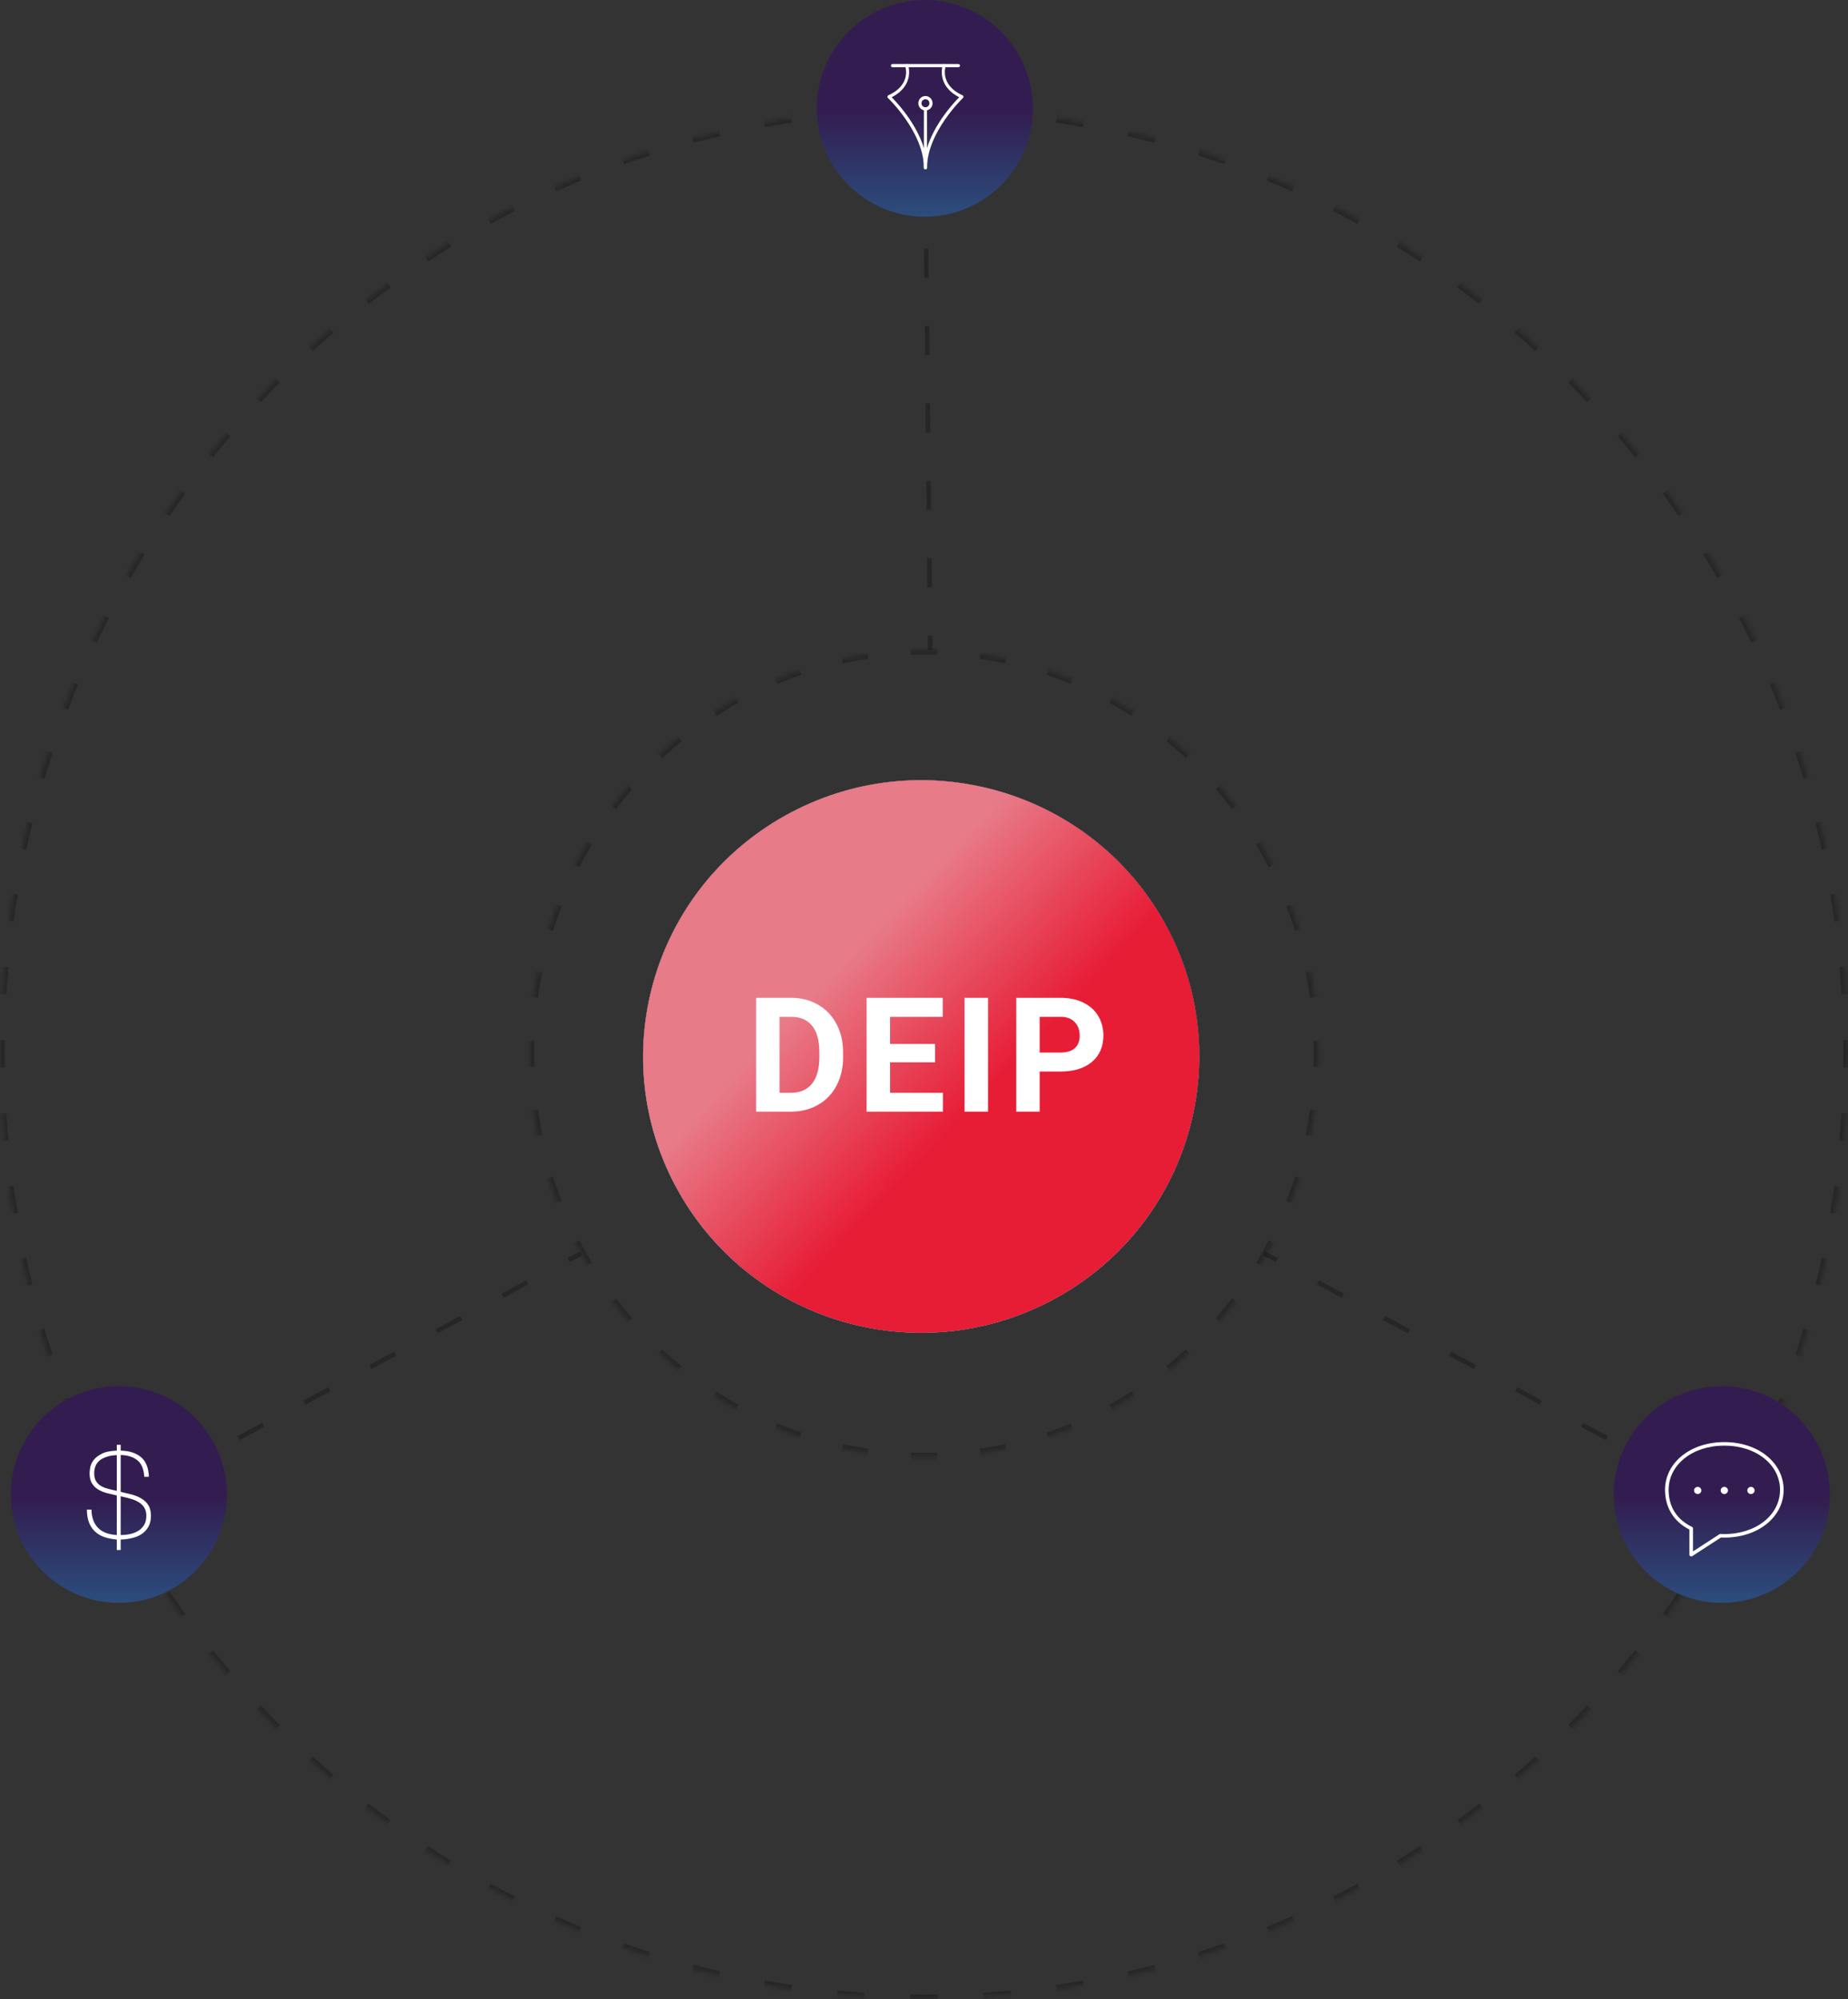<svg width="404" height="437" viewBox="0 0 404 437" version="1.1" xmlns="http://www.w3.org/2000/svg" xmlns:xlink="http://www.w3.org/1999/xlink">
<rect x="0" y="0" width="404" height="437" fill="#333333" stroke="none"/>
<title>Group 12</title>
<desc>Created using Figma</desc>
<g id="Canvas" transform="translate(-440 -2082)">
<g id="Group 12">
<g id="Vector 2.1">
<use xlink:href="#path0_stroke" transform="matrix(1 0 0 -1 642.181 2224.11)" fill="#000000" fill-opacity="0.26"/>
</g>
<g id="Group 9">
<g id="Subtract">
<use xlink:href="#path1_fill" transform="matrix(1 -1.10015e-16 -0.001 1 580.643 2252.54)" fill="#FFFFFF"/>
<use xlink:href="#path1_fill" transform="matrix(1 -1.10015e-16 -0.001 1 580.643 2252.54)" fill="url(#paint2_linear)"/>
<use xlink:href="#path1_fill" transform="matrix(1 -1.10015e-16 -0.001 1 580.643 2252.54)" fill="url(#paint3_linear)"/>
</g>
<g id="DEIP">
<use xlink:href="#path2_fill" transform="translate(603 2293)" fill="#FFFFFF"/>
</g>
</g>
<g id="Ellipse 7.2">
<mask id="mask0_outline_ins">
<use xlink:href="#path3_fill" fill="white" transform="translate(555.766 2224.11)"/>
</mask>
<g mask="url(#mask0_outline_ins)">
<use xlink:href="#path4_stroke_2x" transform="translate(555.766 2224.11)" fill="#000000" fill-opacity="0.26"/>
</g>
</g>
<g id="Ellipse 7.3">
<mask id="mask1_outline_ins">
<use xlink:href="#path5_fill" fill="white" transform="translate(440 2105.69)"/>
</mask>
<g mask="url(#mask1_outline_ins)">
<use xlink:href="#path6_stroke_2x" transform="translate(440 2105.69)" fill="#000000" fill-opacity="0.26"/>
</g>
</g>
<g id="Group 12">
<g id="Ellipse 8.4">
<use xlink:href="#path7_fill" transform="translate(618.556 2082)" fill="url(#paint7_linear)"/>
</g>
<g id="fountain-pen">
<g id="Group">
<g id="Group">
<g id="Vector">
<use xlink:href="#path8_fill" transform="translate(634 2096)" fill="#FFFFFF"/>
</g>
<g id="Vector">
<use xlink:href="#path9_fill" transform="translate(641.973 2096)" fill="#FFFFFF"/>
</g>
</g>
<g id="Vector">
<use xlink:href="#path10_fill" transform="translate(641.973 2105.45)" fill="#FFFFFF"/>
</g>
<g id="Vector">
<use xlink:href="#path11_fill" transform="translate(640.76 2102.99)" fill="#FFFFFF"/>
</g>
<g id="Vector">
<use xlink:href="#path12_fill" transform="translate(634.77 2096)" fill="#FFFFFF"/>
</g>
</g>
</g>
</g>
<g id="Vector 2">
<use xlink:href="#path13_stroke" transform="translate(465.988 2356)" fill="#000000" fill-opacity="0.26"/>
</g>
<g id="Group 10">
<g id="Ellipse 8.3">
<use xlink:href="#path7_fill" transform="translate(442.363 2385)" fill="url(#paint14_linear)"/>
</g>
<g id="$">
<use xlink:href="#path14_fill" transform="translate(459 2397.82)" fill="#FFFFFF"/>
</g>
</g>
<g id="Vector 2">
<use xlink:href="#path13_stroke" transform="matrix(-1 0 0 1 817.421 2356)" fill="#000000" fill-opacity="0.26"/>
</g>
<g id="Group 11">
<g id="Ellipse 8.6">
<use xlink:href="#path7_fill" transform="matrix(-1 0 0 1 840.047 2385)" fill="url(#paint17_linear)"/>
</g>
<g id="speech-bubble">
<g id="Group">
<g id="Vector">
<use xlink:href="#path15_fill" transform="translate(804 2397.23)" fill="#FFFFFF"/>
</g>
<g id="Vector">
<use xlink:href="#path16_fill" transform="translate(821.988 2407.02)" fill="#FFFFFF"/>
</g>
<g id="Vector">
<use xlink:href="#path17_fill" transform="translate(816.167 2407.02)" fill="#FFFFFF"/>
</g>
<g id="Vector">
<use xlink:href="#path18_fill" transform="translate(810.346 2407.02)" fill="#FFFFFF"/>
</g>
</g>
</g>
</g>
</g>
</g>
<defs>
<linearGradient id="paint2_linear" x1="0" y1="0" x2="1" y2="0" gradientUnits="userSpaceOnUse" gradientTransform="matrix(-3.37515e-15 40.449 -40.716 -3.35278e-15 61.633 56.007)">
<stop offset="0" stop-color="#331D50"/>
<stop offset="1" stop-color="#247FAD"/>
</linearGradient>
<linearGradient id="paint3_linear" x1="0" y1="0" x2="1" y2="0" gradientUnits="userSpaceOnUse" gradientTransform="matrix(30.82 29.096 -29.266 30.617 60.205 22.279)">
<stop offset="0" stop-color="#E87B88"/>
<stop offset="1" stop-color="#E71D36"/>
</linearGradient>
<linearGradient id="paint7_linear" x1="0" y1="0" x2="1" y2="0" gradientUnits="userSpaceOnUse" gradientTransform="matrix(0 46.465 -46.347 0 23.626 24.542)">
<stop offset="0" stop-color="#331D50"/>
<stop offset="1" stop-color="#247FAD"/>
</linearGradient>
<linearGradient id="paint14_linear" x1="0" y1="0" x2="1" y2="0" gradientUnits="userSpaceOnUse" gradientTransform="matrix(0 46.465 -46.347 0 23.626 24.542)">
<stop offset="0" stop-color="#331D50"/>
<stop offset="1" stop-color="#247FAD"/>
</linearGradient>
<linearGradient id="paint17_linear" x1="0" y1="0" x2="1" y2="0" gradientUnits="userSpaceOnUse" gradientTransform="matrix(0 46.465 -46.347 0 23.626 24.542)">
<stop offset="0" stop-color="#331D50"/>
<stop offset="1" stop-color="#247FAD"/>
</linearGradient>
<path id="path0_stroke" d="M 0.5 118.433L 0.532 115.261L -0.468 115.251L -0.5 118.423L 0.5 118.433ZM 0.637 104.687L 0.7 98.343L -0.3 98.333L -0.363 104.677L 0.637 104.687ZM 0.806 87.769L 0.869 81.424L -0.131 81.414L -0.194 87.759L 0.806 87.769ZM 0.975 70.85L 1.038 64.506L 0.038 64.496L -0.025 70.841L 0.975 70.85ZM 1.143 53.932L 1.207 47.588L 0.207 47.578L 0.143 53.922L 1.143 53.932ZM 1.312 37.014L 1.375 30.669L 0.375 30.66L 0.312 37.004L 1.312 37.014ZM 1.481 20.096L 1.544 13.751L 0.544 13.741L 0.481 20.085L 1.481 20.096ZM 1.65 3.177L 1.681 0.005L 0.681 -0.005L 0.65 3.167L 1.65 3.177Z"/>
<path id="path1_fill" d="M 113.738 30.736C 130.244 59.787 119.925 96.617 90.689 112.999C 61.453 129.381 24.371 119.111 7.865 90.06C -8.641 61.01 1.678 24.18 30.914 7.798C 60.15 -8.584 97.231 1.686 113.738 30.736Z"/>
<path id="path2_fill" d="M 2.29 32L 2.29 7.117L 9.946 7.117C 12.134 7.117 14.088 7.613 15.808 8.604C 17.54 9.584 18.89 10.985 19.858 12.808C 20.827 14.62 21.311 16.682 21.311 18.995L 21.311 20.14C 21.311 22.453 20.832 24.509 19.875 26.309C 18.93 28.109 17.591 29.505 15.859 30.496C 14.127 31.487 12.174 31.989 9.997 32L 2.29 32ZM 7.417 11.27L 7.417 27.881L 9.895 27.881C 11.9 27.881 13.432 27.226 14.492 25.916C 15.552 24.606 16.093 22.732 16.116 20.294L 16.116 18.977C 16.116 16.448 15.591 14.534 14.543 13.235C 13.495 11.925 11.963 11.27 9.946 11.27L 7.417 11.27ZM 41.424 21.216L 31.581 21.216L 31.581 27.881L 43.133 27.881L 43.133 32L 26.453 32L 26.453 7.117L 43.099 7.117L 43.099 11.27L 31.581 11.27L 31.581 17.2L 41.424 17.2L 41.424 21.216ZM 52.993 32L 47.866 32L 47.866 7.117L 52.993 7.117L 52.993 32ZM 64.288 23.233L 64.288 32L 59.161 32L 59.161 7.117L 68.868 7.117C 70.736 7.117 72.377 7.459 73.79 8.143C 75.214 8.826 76.308 9.8 77.071 11.065C 77.834 12.318 78.216 13.748 78.216 15.354C 78.216 17.793 77.379 19.718 75.704 21.131C 74.04 22.532 71.733 23.233 68.782 23.233L 64.288 23.233ZM 64.288 19.08L 68.868 19.08C 70.224 19.08 71.255 18.761 71.961 18.123C 72.679 17.485 73.038 16.574 73.038 15.389C 73.038 14.17 72.679 13.184 71.961 12.432C 71.243 11.68 70.252 11.293 68.987 11.27L 64.288 11.27L 64.288 19.08Z"/>
<path id="path3_fill" d="M 172.468 88.229C 172.468 136.957 133.86 176.458 86.234 176.458C 38.608 176.458 0 136.957 0 88.229C 0 39.502 38.608 0 86.234 0C 133.86 0 172.468 39.502 172.468 88.229Z"/>
<path id="path4_stroke_2x" d="M 172.968 88.229C 172.968 87.268 172.953 86.306 172.923 85.353L 171.924 85.384C 171.953 86.33 171.968 87.276 171.968 88.229L 172.968 88.229ZM 172.127 75.823C 171.866 73.92 171.546 72.028 171.169 70.166L 170.189 70.364C 170.562 72.211 170.878 74.071 171.136 75.959L 172.127 75.823ZM 168.776 60.902C 168.198 59.072 167.56 57.261 166.871 55.486L 165.939 55.848C 166.622 57.608 167.249 59.389 167.823 61.203L 168.776 60.902ZM 162.936 46.768C 162.055 45.066 161.118 43.391 160.134 41.757L 159.278 42.273C 160.253 43.893 161.174 45.54 162.048 47.227L 162.936 46.768ZM 154.766 33.839C 153.609 32.314 152.398 30.823 151.148 29.381L 150.392 30.036C 151.632 31.466 152.822 32.932 153.97 34.443L 154.766 33.839ZM 144.5 22.502C 143.099 21.201 141.649 19.942 140.167 18.735L 139.536 19.511C 141.006 20.707 142.431 21.945 143.82 23.235L 144.5 22.502ZM 132.425 13.116C 130.819 12.081 129.171 11.093 127.497 10.165L 127.013 11.04C 128.672 11.96 130.291 12.93 131.883 13.956L 132.425 13.116ZM 118.884 6.002C 117.124 5.27 115.327 4.592 113.511 3.977L 113.19 4.924C 114.99 5.533 116.755 6.199 118.5 6.925L 118.884 6.002ZM 104.288 1.425C 102.429 1.022 100.539 0.679 98.638 0.401L 98.493 1.39C 100.378 1.666 102.234 2.003 104.076 2.402L 104.288 1.425ZM 89.111 -0.452C 88.157 -0.484 87.195 -0.5 86.234 -0.5L 86.234 0.5C 87.187 0.5 88.132 0.516 89.078 0.547L 89.111 -0.452ZM 86.234 -0.5C 85.273 -0.5 84.311 -0.484 83.357 -0.452L 83.39 0.547C 84.336 0.516 85.281 0.5 86.234 0.5L 86.234 -0.5ZM 73.83 0.401C 71.928 0.679 70.039 1.022 68.18 1.425L 68.391 2.402C 70.234 2.003 72.09 1.666 73.975 1.39L 73.83 0.401ZM 58.957 3.977C 57.141 4.592 55.344 5.27 53.584 6.002L 53.968 6.925C 55.712 6.199 57.478 5.533 59.278 4.924L 58.957 3.977ZM 44.97 10.165C 43.296 11.093 41.648 12.081 40.043 13.116L 40.585 13.956C 42.176 12.93 43.796 11.96 45.455 11.04L 44.97 10.165ZM 32.301 18.735C 30.818 19.942 29.369 21.201 27.968 22.502L 28.648 23.235C 30.037 21.945 31.462 20.707 32.932 19.511L 32.301 18.735ZM 21.32 29.381C 20.069 30.823 18.859 32.314 17.702 33.839L 18.498 34.443C 19.646 32.932 20.835 31.466 22.075 30.036L 21.32 29.381ZM 12.334 41.757C 11.35 43.391 10.413 45.066 9.532 46.768L 10.42 47.227C 11.293 45.54 12.215 43.893 13.19 42.273L 12.334 41.757ZM 5.597 55.486C 4.908 57.261 4.27 59.072 3.691 60.902L 4.645 61.203C 5.218 59.389 5.845 57.608 6.529 55.848L 5.597 55.486ZM 1.299 70.166C 0.922 72.028 0.601 73.92 0.341 75.823L 1.332 75.959C 1.59 74.071 1.905 72.211 2.279 70.364L 1.299 70.166ZM -0.455 85.353C -0.485 86.307 -0.5 87.268 -0.5 88.229L 0.5 88.229C 0.5 87.276 0.515 86.33 0.544 85.384L -0.455 85.353ZM -0.5 88.229C -0.5 89.19 -0.485 90.151 -0.455 91.105L 0.544 91.074C 0.515 90.128 0.5 89.182 0.5 88.229L -0.5 88.229ZM 0.341 100.635C 0.602 102.538 0.922 104.43 1.299 106.293L 2.279 106.094C 1.905 104.247 1.59 102.387 1.332 100.5L 0.341 100.635ZM 3.691 115.556C 4.27 117.386 4.908 119.197 5.597 120.972L 6.529 120.61C 5.845 118.85 5.218 117.069 4.645 115.255L 3.691 115.556ZM 9.532 129.69C 10.413 131.392 11.35 133.068 12.334 134.701L 13.19 134.185C 12.215 132.565 11.293 130.918 10.42 129.231L 9.532 129.69ZM 17.702 142.62C 18.859 144.144 20.069 145.635 21.32 147.077L 22.075 146.422C 20.835 144.992 19.646 143.526 18.498 142.015L 17.702 142.62ZM 27.968 153.956C 29.369 155.257 30.818 156.517 32.301 157.723L 32.932 156.947C 31.462 155.751 30.037 154.513 28.648 153.223L 27.968 153.956ZM 40.043 163.342C 41.648 164.378 43.296 165.365 44.97 166.293L 45.455 165.418C 43.796 164.498 42.176 163.528 40.585 162.502L 40.043 163.342ZM 53.584 170.456C 55.344 171.189 57.141 171.866 58.957 172.481L 59.278 171.534C 57.478 170.925 55.712 170.259 53.968 169.533L 53.584 170.456ZM 68.18 175.033C 70.039 175.436 71.928 175.779 73.83 176.057L 73.975 175.068C 72.09 174.792 70.234 174.455 68.391 174.056L 68.18 175.033ZM 83.357 176.91C 84.311 176.942 85.273 176.958 86.234 176.958L 86.234 175.958C 85.281 175.958 84.336 175.942 83.39 175.911L 83.357 176.91ZM 86.234 176.958C 87.195 176.958 88.157 176.942 89.111 176.91L 89.078 175.911C 88.132 175.942 87.187 175.958 86.234 175.958L 86.234 176.958ZM 98.638 176.057C 100.539 175.779 102.429 175.436 104.288 175.033L 104.076 174.056C 102.234 174.455 100.378 174.792 98.493 175.068L 98.638 176.057ZM 113.511 172.481C 115.327 171.866 117.124 171.189 118.884 170.456L 118.5 169.533C 116.755 170.259 114.99 170.925 113.19 171.534L 113.511 172.481ZM 127.497 166.293C 129.171 165.365 130.819 164.378 132.425 163.342L 131.883 162.502C 130.291 163.528 128.672 164.498 127.013 165.418L 127.497 166.293ZM 140.167 157.723C 141.649 156.517 143.099 155.257 144.5 153.956L 143.82 153.223C 142.431 154.513 141.006 155.751 139.536 156.947L 140.167 157.723ZM 151.148 147.077C 152.398 145.635 153.609 144.144 154.766 142.62L 153.97 142.015C 152.822 143.526 151.632 144.992 150.392 146.422L 151.148 147.077ZM 160.134 134.701C 161.118 133.067 162.055 131.392 162.936 129.69L 162.048 129.231C 161.174 130.918 160.253 132.565 159.278 134.185L 160.134 134.701ZM 166.871 120.972C 167.56 119.197 168.198 117.386 168.776 115.556L 167.823 115.255C 167.249 117.069 166.622 118.85 165.939 120.61L 166.871 120.972ZM 171.169 106.293C 171.546 104.43 171.866 102.538 172.127 100.635L 171.136 100.5C 170.878 102.387 170.562 104.247 170.189 106.094L 171.169 106.293ZM 172.923 91.105C 172.953 90.151 172.968 89.19 172.968 88.229L 171.968 88.229C 171.968 89.182 171.953 90.128 171.924 91.074L 172.923 91.105ZM 173.468 88.229C 173.468 87.264 173.453 86.295 173.423 85.337L 171.424 85.4C 171.453 86.342 171.468 87.28 171.468 88.229L 173.468 88.229ZM 172.622 75.755C 172.361 73.844 172.037 71.937 171.659 70.067L 169.699 70.463C 170.071 72.302 170.384 74.147 170.641 76.026L 172.622 75.755ZM 169.253 60.751C 168.672 58.914 168.029 57.088 167.337 55.305L 165.473 56.029C 166.153 57.782 166.775 59.547 167.346 61.354L 169.253 60.751ZM 163.38 46.538C 162.495 44.829 161.55 43.14 160.563 41.499L 158.849 42.531C 159.821 44.144 160.734 45.777 161.604 47.457L 163.38 46.538ZM 155.164 33.536C 154.002 32.005 152.781 30.502 151.526 29.053L 150.015 30.363C 151.249 31.788 152.429 33.241 153.572 34.746L 155.164 33.536ZM 144.841 22.136C 143.433 20.829 141.971 19.559 140.482 18.348L 139.22 19.899C 140.684 21.09 142.096 22.317 143.48 23.602L 144.841 22.136ZM 132.696 12.695C 131.083 11.656 129.421 10.66 127.74 9.728L 126.77 11.477C 128.422 12.393 130.027 13.354 131.612 14.376L 132.696 12.695ZM 119.076 5.54C 117.308 4.805 115.495 4.121 113.671 3.503L 113.03 5.398C 114.821 6.004 116.571 6.664 118.308 7.387L 119.076 5.54ZM 104.394 0.936C 102.527 0.532 100.62 0.186 98.711 -0.094L 98.421 1.885C 100.297 2.159 102.136 2.494 103.971 2.891L 104.394 0.936ZM 89.127 -0.952C 88.17 -0.984 87.199 -1 86.234 -1L 86.234 1C 87.183 1 88.12 1.016 89.061 1.047L 89.127 -0.952ZM 86.234 -1C 85.268 -1 84.298 -0.984 83.34 -0.952L 83.407 1.047C 84.348 1.016 85.285 1 86.234 1L 86.234 -1ZM 73.757 -0.094C 71.847 0.186 69.941 0.532 68.074 0.936L 68.497 2.891C 70.332 2.494 72.171 2.159 74.047 1.885L 73.757 -0.094ZM 58.797 3.503C 56.973 4.121 55.16 4.805 53.392 5.54L 54.16 7.387C 55.897 6.664 57.646 6.004 59.438 5.398L 58.797 3.503ZM 44.728 9.728C 43.047 10.66 41.384 11.656 39.772 12.695L 40.856 14.376C 42.44 13.354 44.045 12.393 45.698 11.477L 44.728 9.728ZM 31.986 18.348C 30.497 19.559 29.035 20.829 27.627 22.136L 28.988 23.602C 30.371 22.317 31.784 21.09 33.248 19.899L 31.986 18.348ZM 20.942 29.053C 19.686 30.502 18.466 32.005 17.303 33.536L 18.896 34.746C 20.039 33.241 21.219 31.788 22.453 30.363L 20.942 29.053ZM 11.905 41.499C 10.918 43.14 9.973 44.829 9.088 46.538L 10.864 47.457C 11.734 45.777 12.647 44.144 13.619 42.531L 11.905 41.499ZM 5.131 55.305C 4.439 57.088 3.796 58.914 3.215 60.751L 5.122 61.354C 5.693 59.548 6.314 57.782 6.995 56.029L 5.131 55.305ZM 0.809 70.067C 0.431 71.937 0.107 73.844 -0.154 75.755L 1.827 76.026C 2.084 74.147 2.397 72.302 2.769 70.463L 0.809 70.067ZM -0.955 85.337C -0.985 86.295 -1 87.264 -1 88.229L 1 88.229C 1 87.28 1.015 86.342 1.044 85.4L -0.955 85.337ZM -1 88.229C -1 89.194 -0.985 90.163 -0.955 91.121L 1.044 91.059C 1.015 90.117 1 89.178 1 88.229L -1 88.229ZM -0.154 100.703C 0.107 102.614 0.431 104.521 0.809 106.392L 2.769 105.995C 2.397 104.156 2.084 102.311 1.827 100.432L -0.154 100.703ZM 3.215 115.707C 3.796 117.544 4.439 119.371 5.131 121.153L 6.995 120.429C 6.314 118.676 5.693 116.911 5.122 115.104L 3.215 115.707ZM 9.088 129.92C 9.973 131.629 10.918 133.319 11.905 134.959L 13.619 133.927C 12.647 132.314 11.734 130.681 10.864 129.001L 9.088 129.92ZM 17.303 142.922C 18.466 144.453 19.686 145.956 20.942 147.405L 22.453 146.095C 21.219 144.671 20.039 143.217 18.896 141.712L 17.303 142.922ZM 27.627 154.322C 29.035 155.629 30.497 156.899 31.986 158.111L 33.248 156.559C 31.784 155.369 30.371 154.141 28.988 152.856L 27.627 154.322ZM 39.772 163.763C 41.385 164.802 43.047 165.798 44.728 166.73L 45.698 164.981C 44.045 164.065 42.44 163.104 40.856 162.082L 39.772 163.763ZM 53.392 170.918C 55.16 171.653 56.973 172.337 58.797 172.955L 59.438 171.061C 57.646 170.454 55.897 169.794 54.16 169.071L 53.392 170.918ZM 68.074 175.522C 69.941 175.926 71.847 176.272 73.757 176.552L 74.047 174.573C 72.171 174.299 70.332 173.965 68.497 173.567L 68.074 175.522ZM 83.34 177.41C 84.298 177.442 85.268 177.458 86.234 177.458L 86.234 175.458C 85.285 175.458 84.348 175.442 83.407 175.411L 83.34 177.41ZM 86.234 177.458C 87.199 177.458 88.17 177.442 89.127 177.41L 89.061 175.411C 88.12 175.442 87.183 175.458 86.234 175.458L 86.234 177.458ZM 98.711 176.552C 100.62 176.272 102.527 175.926 104.394 175.522L 103.971 173.567C 102.136 173.965 100.297 174.299 98.421 174.573L 98.711 176.552ZM 113.671 172.955C 115.495 172.337 117.308 171.653 119.076 170.918L 118.308 169.071C 116.571 169.794 114.822 170.454 113.03 171.061L 113.671 172.955ZM 127.74 166.73C 129.421 165.798 131.083 164.802 132.696 163.763L 131.612 162.082C 130.027 163.104 128.422 164.065 126.77 164.981L 127.74 166.73ZM 140.482 158.111C 141.971 156.899 143.433 155.629 144.841 154.322L 143.48 152.856C 142.096 154.141 140.684 155.369 139.22 156.559L 140.482 158.111ZM 151.526 147.405C 152.781 145.956 154.002 144.453 155.164 142.922L 153.572 141.712C 152.429 143.217 151.249 144.67 150.015 146.095L 151.526 147.405ZM 160.563 134.959C 161.55 133.319 162.495 131.629 163.38 129.92L 161.604 129.001C 160.734 130.681 159.821 132.314 158.849 133.927L 160.563 134.959ZM 167.337 121.153C 168.029 119.371 168.672 117.544 169.253 115.707L 167.346 115.104C 166.775 116.911 166.153 118.676 165.473 120.429L 167.337 121.153ZM 171.659 106.392C 172.037 104.521 172.361 102.614 172.622 100.703L 170.641 100.432C 170.384 102.311 170.071 104.156 169.699 105.995L 171.659 106.392ZM 173.423 91.121C 173.453 90.163 173.468 89.194 173.468 88.229L 171.468 88.229C 171.468 89.178 171.453 90.117 171.424 91.059L 173.423 91.121Z"/>
<path id="path5_fill" d="M 404 206.657C 404 320.791 313.562 413.315 202 413.315C 90.439 413.315 0 320.791 0 206.657C 0 92.524 90.439 0 202 0C 313.562 0 404 92.524 404 206.657Z"/>
<path id="path6_stroke_2x" d="M 404.5 206.657C 404.5 205.647 404.493 204.636 404.479 203.629L 403.479 203.643C 403.493 204.646 403.5 205.65 403.5 206.657L 404.5 206.657ZM 404.103 193.584C 403.981 191.572 403.83 189.565 403.652 187.569L 402.656 187.658C 402.833 189.647 402.983 191.64 403.105 193.645L 404.103 193.584ZM 402.521 177.578C 402.246 175.582 401.944 173.591 401.614 171.613L 400.628 171.777C 400.956 173.748 401.257 175.725 401.53 177.714L 402.521 177.578ZM 399.726 161.738C 399.301 159.771 398.848 157.811 398.368 155.865L 397.398 156.104C 397.875 158.043 398.325 159.989 398.749 161.95L 399.726 161.738ZM 395.729 146.163C 395.154 144.232 394.55 142.309 393.922 140.402L 392.972 140.716C 393.599 142.615 394.198 144.524 394.771 146.448L 395.729 146.163ZM 390.544 130.933C 389.823 129.055 389.074 127.188 388.302 125.337L 387.379 125.723C 388.149 127.566 388.892 129.421 389.611 131.291L 390.544 130.933ZM 384.204 116.155C 383.34 114.337 382.448 112.53 381.534 110.742L 380.643 111.198C 381.555 112.979 382.44 114.773 383.301 116.585L 384.204 116.155ZM 376.74 101.904C 375.738 100.16 374.711 98.428 373.661 96.716L 372.809 97.239C 373.854 98.945 374.875 100.664 375.873 102.402L 376.74 101.904ZM 368.199 88.275C 367.066 86.614 365.908 84.967 364.729 83.342L 363.92 83.929C 365.094 85.548 366.244 87.183 367.373 88.838L 368.199 88.275ZM 358.63 75.348C 357.372 73.779 356.089 72.226 354.787 70.696L 354.025 71.344C 355.323 72.868 356.596 74.41 357.85 75.974L 358.63 75.348ZM 348.086 63.199C 346.71 61.733 345.311 60.286 343.894 58.861L 343.185 59.567C 344.597 60.986 345.986 62.423 347.357 63.884L 348.086 63.199ZM 336.629 51.91C 335.143 50.556 333.635 49.222 332.11 47.913L 331.459 48.671C 332.978 49.976 334.475 51.3 335.956 52.649L 336.629 51.91ZM 324.323 41.552C 322.735 40.319 321.127 39.108 319.503 37.922L 318.914 38.73C 320.531 39.911 322.128 41.114 323.709 42.342L 324.323 41.552ZM 311.238 32.197C 309.558 31.094 307.858 30.013 306.145 28.96L 305.622 29.812C 307.328 30.861 309.016 31.934 310.689 33.033L 311.238 32.197ZM 297.45 23.911C 295.689 22.946 293.908 22.005 292.116 21.092L 291.662 21.983C 293.448 22.893 295.215 23.826 296.97 24.788L 297.45 23.911ZM 283.043 16.757C 281.211 15.937 279.36 15.143 277.5 14.378L 277.119 15.303C 278.973 16.065 280.809 16.853 282.635 17.67L 283.043 16.757ZM 268.107 10.79C 266.212 10.121 264.302 9.479 262.382 8.866L 262.078 9.819C 263.99 10.429 265.887 11.066 267.774 11.733L 268.107 10.79ZM 252.727 6.053C 250.79 5.542 248.837 5.059 246.878 4.605L 246.652 5.579C 248.604 6.031 250.542 6.511 252.472 7.02L 252.727 6.053ZM 237.027 2.588C 235.052 2.235 233.063 1.912 231.069 1.618L 230.923 2.608C 232.91 2.9 234.884 3.221 236.852 3.572L 237.027 2.588ZM 221.086 0.408C 219.092 0.217 217.085 0.056 215.074 -0.075L 215.009 0.923C 217.013 1.053 219.004 1.214 220.991 1.404L 221.086 0.408ZM 205.029 -0.477C 204.022 -0.492 203.011 -0.5 202 -0.5L 202 0.5C 203.007 0.5 204.01 0.508 205.014 0.523L 205.029 -0.477ZM 202 -0.5C 200.989 -0.5 199.978 -0.492 198.971 -0.477L 198.986 0.523C 199.99 0.508 200.993 0.5 202 0.5L 202 -0.5ZM 188.925 -0.075C 186.915 0.056 184.908 0.217 182.914 0.408L 183.009 1.404C 184.996 1.214 186.987 1.053 188.991 0.923L 188.925 -0.075ZM 172.931 1.618C 170.937 1.912 168.948 2.235 166.973 2.588L 167.148 3.572C 169.116 3.221 171.09 2.9 173.077 2.608L 172.931 1.618ZM 157.122 4.605C 155.163 5.059 153.21 5.542 151.273 6.053L 151.528 7.02C 153.458 6.511 155.396 6.031 157.348 5.579L 157.122 4.605ZM 141.618 8.866C 139.698 9.479 137.788 10.121 135.893 10.79L 136.226 11.733C 138.113 11.066 140.01 10.429 141.922 9.819L 141.618 8.866ZM 126.5 14.378C 124.64 15.143 122.789 15.937 120.957 16.757L 121.365 17.67C 123.191 16.853 125.027 16.065 126.881 15.303L 126.5 14.378ZM 111.884 21.092C 110.092 22.005 108.311 22.946 106.55 23.911L 107.03 24.788C 108.785 23.826 110.552 22.893 112.338 21.983L 111.884 21.092ZM 97.855 28.96C 96.141 30.013 94.442 31.094 92.762 32.197L 93.311 33.033C 94.984 31.934 96.671 30.861 98.378 29.812L 97.855 28.96ZM 84.497 37.922C 82.873 39.108 81.265 40.319 79.677 41.552L 80.291 42.342C 81.872 41.114 83.469 39.911 85.086 38.73L 84.497 37.922ZM 71.89 47.913C 70.365 49.222 68.857 50.556 67.371 51.91L 68.044 52.649C 69.525 51.3 71.022 49.976 72.541 48.671L 71.89 47.913ZM 60.106 58.861C 58.689 60.286 57.29 61.733 55.914 63.199L 56.643 63.884C 58.014 62.423 59.403 60.986 60.815 59.567L 60.106 58.861ZM 49.213 70.696C 47.911 72.226 46.628 73.779 45.37 75.348L 46.15 75.974C 47.404 74.41 48.677 72.868 49.975 71.344L 49.213 70.696ZM 39.271 83.342C 38.092 84.967 36.934 86.614 35.801 88.275L 36.627 88.838C 37.756 87.183 38.906 85.548 40.08 83.929L 39.271 83.342ZM 30.339 96.716C 29.289 98.428 28.262 100.16 27.26 101.904L 28.127 102.402C 29.125 100.664 30.146 98.945 31.192 97.239L 30.339 96.716ZM 22.466 110.742C 21.552 112.53 20.66 114.337 19.796 116.155L 20.699 116.585C 21.56 114.773 22.445 112.979 23.357 111.198L 22.466 110.742ZM 15.698 125.337C 14.925 127.188 14.177 129.055 13.456 130.933L 14.389 131.291C 15.108 129.421 15.851 127.566 16.621 125.723L 15.698 125.337ZM 10.078 140.402C 9.45 142.309 8.846 144.232 8.271 146.163L 9.229 146.448C 9.802 144.524 10.402 142.615 11.028 140.716L 10.078 140.402ZM 5.631 155.865C 5.152 157.811 4.699 159.771 4.274 161.738L 5.251 161.95C 5.675 159.989 6.125 158.043 6.602 156.104L 5.631 155.865ZM 2.386 171.613C 2.056 173.591 1.754 175.582 1.479 177.578L 2.47 177.714C 2.743 175.725 3.044 173.748 3.372 171.777L 2.386 171.613ZM 0.348 187.569C 0.17 189.565 0.019 191.572 -0.103 193.584L 0.895 193.645C 1.017 191.64 1.167 189.647 1.344 187.658L 0.348 187.569ZM -0.479 203.629C -0.493 204.636 -0.5 205.647 -0.5 206.657L 0.5 206.657C 0.5 205.65 0.507 204.646 0.521 203.643L -0.479 203.629ZM -0.5 206.657C -0.5 207.668 -0.493 208.679 -0.479 209.686L 0.521 209.672C 0.507 208.668 0.5 207.664 0.5 206.657L -0.5 206.657ZM -0.103 219.73C 0.019 221.742 0.17 223.75 0.348 225.745L 1.344 225.656C 1.167 223.668 1.017 221.674 0.895 219.67L -0.103 219.73ZM 1.479 235.736C 1.754 237.733 2.056 239.724 2.386 241.702L 3.372 241.538C 3.044 239.567 2.743 237.59 2.47 235.6L 1.479 235.736ZM 4.274 251.576C 4.699 253.544 5.152 255.504 5.631 257.45L 6.602 257.21C 6.125 255.271 5.675 253.325 5.251 251.365L 4.274 251.576ZM 8.271 267.152C 8.846 269.083 9.45 271.005 10.078 272.912L 11.028 272.599C 10.402 270.699 9.802 268.79 9.229 266.866L 8.271 267.152ZM 13.456 282.382C 14.177 284.259 14.925 286.127 15.698 287.977L 16.621 287.592C 15.851 285.748 15.108 283.894 14.389 282.023L 13.456 282.382ZM 19.796 297.159C 20.66 298.978 21.552 300.784 22.466 302.572L 23.357 302.117C 22.445 300.335 21.56 298.542 20.699 296.73L 19.796 297.159ZM 27.26 311.41C 28.262 313.155 29.289 314.887 30.339 316.598L 31.192 316.075C 30.146 314.37 29.125 312.651 28.127 310.912L 27.26 311.41ZM 35.801 325.04C 36.934 326.701 38.092 328.348 39.271 329.973L 40.08 329.386C 38.906 327.766 37.756 326.132 36.627 324.476L 35.801 325.04ZM 45.37 337.967C 46.628 339.536 47.911 341.089 49.213 342.619L 49.975 341.971C 48.677 340.446 47.404 338.905 46.15 337.341L 45.37 337.967ZM 55.914 350.115C 57.29 351.581 58.689 353.029 60.106 354.453L 60.815 353.748C 59.403 352.329 58.014 350.891 56.643 349.431L 55.914 350.115ZM 67.371 361.405C 68.857 362.759 70.365 364.093 71.89 365.402L 72.541 364.643C 71.022 363.339 69.525 362.014 68.044 360.665L 67.371 361.405ZM 79.677 371.763C 81.265 372.995 82.873 374.207 84.497 375.392L 85.086 374.584C 83.469 373.404 81.872 372.201 80.291 370.973L 79.677 371.763ZM 92.762 381.118C 94.442 382.221 96.141 383.301 97.855 384.354L 98.378 383.502C 96.671 382.453 94.984 381.381 93.311 380.282L 92.762 381.118ZM 106.55 389.404C 108.311 390.369 110.092 391.31 111.884 392.222L 112.338 391.331C 110.552 390.422 108.785 389.488 107.03 388.527L 106.55 389.404ZM 120.957 396.558C 122.789 397.377 124.64 398.172 126.5 398.937L 126.881 398.012C 125.027 397.25 123.191 396.462 121.365 395.645L 120.957 396.558ZM 135.893 402.525C 137.788 403.194 139.698 403.836 141.618 404.448L 141.922 403.496C 140.01 402.886 138.113 402.248 136.226 401.582L 135.893 402.525ZM 151.273 407.261C 153.21 407.772 155.163 408.256 157.122 408.71L 157.348 407.735C 155.396 407.283 153.458 406.804 151.528 406.294L 151.273 407.261ZM 166.973 410.727C 168.948 411.079 170.937 411.403 172.931 411.696L 173.077 410.707C 171.09 410.415 169.116 410.093 167.148 409.742L 166.973 410.727ZM 182.914 412.906C 184.908 413.097 186.915 413.259 188.926 413.39L 188.991 412.392C 186.987 412.261 184.996 412.101 183.009 411.911L 182.914 412.906ZM 198.971 413.792C 199.978 413.807 200.989 413.815 202 413.815L 202 412.815C 200.993 412.815 199.99 412.807 198.986 412.792L 198.971 413.792ZM 202 413.815C 203.011 413.815 204.022 413.807 205.029 413.792L 205.014 412.792C 204.01 412.807 203.007 412.815 202 412.815L 202 413.815ZM 215.075 413.39C 217.085 413.259 219.092 413.097 221.086 412.906L 220.991 411.911C 219.004 412.101 217.013 412.261 215.009 412.392L 215.075 413.39ZM 231.069 411.696C 233.063 411.403 235.052 411.079 237.027 410.727L 236.852 409.742C 234.884 410.093 232.91 410.415 230.923 410.707L 231.069 411.696ZM 246.878 408.71C 248.837 408.256 250.79 407.772 252.727 407.261L 252.472 406.294C 250.542 406.804 248.604 407.283 246.652 407.735L 246.878 408.71ZM 262.382 404.448C 264.302 403.836 266.212 403.194 268.107 402.525L 267.774 401.582C 265.887 402.248 263.99 402.886 262.078 403.496L 262.382 404.448ZM 277.5 398.937C 279.36 398.172 281.211 397.377 283.043 396.558L 282.635 395.645C 280.809 396.462 278.973 397.25 277.119 398.012L 277.5 398.937ZM 292.116 392.222C 293.908 391.31 295.689 390.369 297.45 389.404L 296.97 388.527C 295.215 389.488 293.448 390.422 291.662 391.331L 292.116 392.222ZM 306.145 384.354C 307.858 383.301 309.558 382.221 311.238 381.118L 310.689 380.282C 309.016 381.381 307.328 382.453 305.622 383.502L 306.145 384.354ZM 319.503 375.392C 321.127 374.207 322.735 372.995 324.323 371.763L 323.709 370.973C 322.128 372.201 320.531 373.404 318.914 374.584L 319.503 375.392ZM 332.11 365.402C 333.635 364.093 335.143 362.759 336.629 361.405L 335.956 360.665C 334.475 362.014 332.978 363.339 331.459 364.643L 332.11 365.402ZM 343.894 354.453C 345.311 353.029 346.71 351.581 348.086 350.115L 347.357 349.431C 345.986 350.891 344.597 352.329 343.185 353.748L 343.894 354.453ZM 354.787 342.619C 356.089 341.089 357.372 339.536 358.63 337.967L 357.85 337.341C 356.596 338.905 355.323 340.446 354.025 341.971L 354.787 342.619ZM 364.729 329.973C 365.908 328.348 367.066 326.701 368.199 325.04L 367.373 324.476C 366.244 326.132 365.094 327.766 363.92 329.386L 364.729 329.973ZM 373.661 316.598C 374.711 314.887 375.738 313.155 376.74 311.41L 375.873 310.912C 374.875 312.651 373.854 314.37 372.809 316.075L 373.661 316.598ZM 381.534 302.572C 382.448 300.784 383.34 298.978 384.204 297.159L 383.301 296.73C 382.44 298.542 381.555 300.335 380.643 302.117L 381.534 302.572ZM 388.302 287.977C 389.074 286.127 389.823 284.259 390.544 282.382L 389.611 282.023C 388.892 283.894 388.149 285.748 387.379 287.592L 388.302 287.977ZM 393.922 272.912C 394.55 271.005 395.154 269.083 395.729 267.152L 394.771 266.866C 394.198 268.79 393.599 270.699 392.972 272.599L 393.922 272.912ZM 398.368 257.45C 398.848 255.504 399.301 253.544 399.726 251.576L 398.749 251.365C 398.325 253.325 397.875 255.271 397.398 257.21L 398.368 257.45ZM 401.614 241.702C 401.944 239.724 402.246 237.733 402.521 235.736L 401.53 235.6C 401.257 237.59 400.956 239.567 400.628 241.538L 401.614 241.702ZM 403.652 225.745C 403.83 223.75 403.981 221.742 404.103 219.73L 403.105 219.67C 402.983 221.674 402.833 223.668 402.656 225.656L 403.652 225.745ZM 404.479 209.686C 404.493 208.679 404.5 207.668 404.5 206.657L 403.5 206.657C 403.5 207.664 403.493 208.668 403.479 209.672L 404.479 209.686ZM 405 206.657C 405 205.645 404.993 204.631 404.979 203.622L 402.979 203.65C 402.993 204.652 403 205.652 403 206.657L 405 206.657ZM 404.602 193.554C 404.48 191.538 404.328 189.524 404.15 187.525L 402.158 187.703C 402.335 189.688 402.484 191.674 402.606 193.675L 404.602 193.554ZM 403.016 177.51C 402.741 175.51 402.438 173.512 402.108 171.531L 400.135 171.859C 400.462 173.827 400.762 175.796 401.035 177.782L 403.016 177.51ZM 400.215 161.633C 399.789 159.662 399.334 157.695 398.854 155.745L 396.912 156.224C 397.389 158.159 397.837 160.098 398.26 162.055L 400.215 161.633ZM 396.209 146.02C 395.632 144.085 395.026 142.156 394.397 140.246L 392.497 140.872C 393.123 142.769 393.719 144.671 394.292 146.591L 396.209 146.02ZM 391.011 130.754C 390.288 128.873 389.537 126.998 388.763 125.145L 386.918 125.915C 387.686 127.756 388.427 129.603 389.144 131.471L 391.011 130.754ZM 384.656 115.941C 383.79 114.119 382.895 112.306 381.979 110.514L 380.198 111.425C 381.108 113.204 381.99 114.991 382.85 116.799L 384.656 115.941ZM 377.174 101.655C 376.17 99.907 375.139 98.17 374.087 96.455L 372.382 97.501C 373.426 99.203 374.443 100.916 375.439 102.651L 377.174 101.655ZM 368.612 87.993C 367.477 86.329 366.315 84.676 365.134 83.048L 363.515 84.222C 364.687 85.839 365.833 87.468 366.96 89.12L 368.612 87.993ZM 359.02 75.035C 357.76 73.463 356.472 71.905 355.167 70.371L 353.644 71.668C 354.939 73.19 356.209 74.726 357.46 76.286L 359.02 75.035ZM 348.451 62.857C 347.072 61.389 345.668 59.935 344.248 58.509L 342.831 59.92C 344.24 61.336 345.624 62.768 346.992 64.226L 348.451 62.857ZM 336.966 51.54C 335.477 50.184 333.963 48.845 332.436 47.533L 331.133 49.051C 332.649 50.353 334.141 51.672 335.619 53.019L 336.966 51.54ZM 324.629 41.157C 323.039 39.922 321.425 38.706 319.798 37.519L 318.619 39.134C 320.233 40.313 321.824 41.511 323.403 42.736L 324.629 41.157ZM 311.513 31.779C 309.83 30.674 308.124 29.589 306.407 28.534L 305.36 30.238C 307.063 31.285 308.744 32.354 310.415 33.451L 311.513 31.779ZM 297.69 23.472C 295.925 22.505 294.138 21.561 292.343 20.647L 291.435 22.429C 293.217 23.337 294.978 24.267 296.729 25.226L 297.69 23.472ZM 283.247 16.3C 281.411 15.479 279.554 14.682 277.69 13.915L 276.929 15.765C 278.779 16.526 280.609 17.311 282.431 18.126L 283.247 16.3ZM 268.273 10.318C 266.375 9.648 264.457 9.004 262.534 8.39L 261.926 10.295C 263.835 10.904 265.724 11.539 267.607 12.204L 268.273 10.318ZM 252.855 5.57C 250.914 5.058 248.954 4.572 246.99 4.118L 246.539 6.066C 248.488 6.517 250.418 6.995 252.345 7.504L 252.855 5.57ZM 237.115 2.096C 235.136 1.743 233.14 1.418 231.141 1.124L 230.85 3.103C 232.833 3.394 234.8 3.714 236.764 4.065L 237.115 2.096ZM 221.134 -0.09C 219.135 -0.281 217.121 -0.443 215.107 -0.574L 214.977 1.422C 216.976 1.552 218.96 1.712 220.943 1.901L 221.134 -0.09ZM 205.036 -0.977C 204.027 -0.992 203.013 -1 202 -1L 202 1C 203.005 1 204.005 1.008 205.006 1.023L 205.036 -0.977ZM 202 -1C 200.987 -1 199.973 -0.992 198.964 -0.977L 198.994 1.023C 199.995 1.008 200.995 1 202 1L 202 -1ZM 188.893 -0.574C 186.878 -0.443 184.864 -0.281 182.866 -0.09L 183.057 1.901C 185.04 1.712 187.024 1.552 189.023 1.422L 188.893 -0.574ZM 172.859 1.124C 170.86 1.418 168.864 1.743 166.885 2.096L 167.236 4.065C 169.2 3.714 171.167 3.394 173.15 3.103L 172.859 1.124ZM 157.01 4.118C 155.046 4.572 153.086 5.058 151.145 5.57L 151.655 7.504C 153.582 6.995 155.512 6.517 157.461 6.066L 157.01 4.118ZM 141.466 8.39C 139.543 9.004 137.625 9.648 135.727 10.318L 136.393 12.204C 138.276 11.539 140.165 10.904 142.074 10.295L 141.466 8.39ZM 126.31 13.915C 124.446 14.682 122.589 15.479 120.753 16.3L 121.569 18.126C 123.391 17.311 125.221 16.526 127.071 15.765L 126.31 13.915ZM 111.657 20.647C 109.862 21.561 108.075 22.505 106.31 23.472L 107.271 25.226C 109.022 24.267 110.783 23.337 112.565 22.429L 111.657 20.647ZM 97.593 28.534C 95.876 29.589 94.17 30.674 92.487 31.779L 93.585 33.451C 95.255 32.354 96.936 31.285 98.64 30.238L 97.593 28.534ZM 84.202 37.519C 82.575 38.706 80.961 39.922 79.371 41.157L 80.597 42.736C 82.176 41.511 83.767 40.313 85.381 39.134L 84.202 37.519ZM 71.564 47.533C 70.037 48.845 68.523 50.184 67.034 51.54L 68.381 53.019C 69.859 51.672 71.351 50.353 72.867 49.051L 71.564 47.533ZM 59.752 58.509C 58.332 59.935 56.928 61.389 55.549 62.857L 57.008 64.226C 58.376 62.768 59.76 61.336 61.169 59.92L 59.752 58.509ZM 48.833 70.371C 47.528 71.905 46.24 73.463 44.98 75.035L 46.54 76.286C 47.791 74.726 49.06 73.19 50.356 71.668L 48.833 70.371ZM 38.866 83.048C 37.685 84.676 36.523 86.329 35.388 87.993L 37.04 89.12C 38.167 87.468 39.313 85.839 40.485 84.222L 38.866 83.048ZM 29.913 96.455C 28.861 98.17 27.83 99.907 26.826 101.655L 28.561 102.651C 29.557 100.916 30.574 99.203 31.618 97.501L 29.913 96.455ZM 22.021 110.514C 21.105 112.306 20.21 114.119 19.344 115.941L 21.15 116.799C 22.01 114.991 22.892 113.204 23.802 111.425L 22.021 110.514ZM 15.237 125.145C 14.463 126.998 13.711 128.873 12.989 130.754L 14.856 131.471C 15.573 129.603 16.314 127.756 17.082 125.915L 15.237 125.145ZM 9.603 140.246C 8.974 142.156 8.368 144.085 7.791 146.02L 9.708 146.591C 10.28 144.671 10.877 142.769 11.503 140.872L 9.603 140.246ZM 5.146 155.745C 4.666 157.695 4.211 159.662 3.785 161.633L 5.74 162.055C 6.163 160.098 6.611 158.159 7.088 156.224L 5.146 155.745ZM 1.892 171.531C 1.562 173.512 1.259 175.51 0.984 177.51L 2.965 177.782C 3.238 175.796 3.538 173.827 3.865 171.859L 1.892 171.531ZM -0.15 187.525C -0.328 189.524 -0.48 191.538 -0.602 193.554L 1.394 193.675C 1.516 191.674 1.665 189.688 1.842 187.703L -0.15 187.525ZM -0.979 203.622C -0.993 204.631 -1 205.645 -1 206.657L 1 206.657C 1 205.652 1.007 204.652 1.021 203.65L -0.979 203.622ZM -1 206.657C -1 207.67 -0.993 208.684 -0.979 209.693L 1.021 209.665C 1.007 208.663 1 207.663 1 206.657L -1 206.657ZM -0.602 219.761C -0.48 221.776 -0.328 223.791 -0.15 225.79L 1.842 225.612C 1.665 223.627 1.516 221.64 1.394 219.639L -0.602 219.761ZM 0.984 235.804C 1.259 237.804 1.562 239.803 1.892 241.784L 3.865 241.455C 3.538 239.488 3.238 237.518 2.965 235.532L 0.984 235.804ZM 3.785 251.682C 4.211 253.653 4.666 255.62 5.146 257.569L 7.088 257.091C 6.611 255.155 6.163 253.216 5.74 251.259L 3.785 251.682ZM 7.791 267.295C 8.368 269.229 8.974 271.159 9.603 273.069L 11.503 272.442C 10.877 270.546 10.28 268.644 9.708 266.723L 7.791 267.295ZM 12.989 282.561C 13.711 284.442 14.463 286.316 15.237 288.17L 17.082 287.399C 16.314 285.559 15.573 283.711 14.856 281.844L 12.989 282.561ZM 19.344 297.374C 20.21 299.196 21.105 301.009 22.021 302.8L 23.802 301.889C 22.892 300.111 22.01 298.324 21.15 296.515L 19.344 297.374ZM 26.826 311.659C 27.83 313.407 28.861 315.145 29.913 316.86L 31.618 315.814C 30.574 314.112 29.557 312.399 28.561 310.663L 26.826 311.659ZM 35.388 325.321C 36.523 326.986 37.685 328.638 38.866 330.266L 40.485 329.092C 39.313 327.476 38.167 325.847 37.04 324.195L 35.388 325.321ZM 44.98 338.279C 46.24 339.852 47.528 341.41 48.833 342.943L 50.356 341.647C 49.06 340.125 47.791 338.589 46.54 337.028L 44.98 338.279ZM 55.549 350.457C 56.928 351.926 58.332 353.379 59.752 354.806L 61.169 353.395C 59.76 351.979 58.376 350.547 57.008 349.089L 55.549 350.457ZM 67.034 361.774C 68.523 363.131 70.037 364.47 71.564 365.781L 72.867 364.264C 71.351 362.962 69.859 361.642 68.381 360.296L 67.034 361.774ZM 79.371 372.158C 80.961 373.393 82.575 374.608 84.202 375.796L 85.381 374.181C 83.767 373.002 82.176 371.804 80.597 370.578L 79.371 372.158ZM 92.487 381.536C 94.17 382.641 95.876 383.725 97.593 384.78L 98.64 383.076C 96.936 382.029 95.255 380.961 93.585 379.864L 92.487 381.536ZM 106.31 389.843C 108.075 390.809 109.862 391.753 111.657 392.668L 112.565 390.886C 110.783 389.978 109.022 389.048 107.271 388.088L 106.31 389.843ZM 120.753 397.014C 122.589 397.835 124.446 398.633 126.31 399.399L 127.071 397.55C 125.221 396.789 123.391 396.004 121.569 395.189L 120.753 397.014ZM 135.727 402.996C 137.625 403.666 139.543 404.311 141.466 404.925L 142.074 403.02C 140.165 402.41 138.276 401.776 136.393 401.11L 135.727 402.996ZM 151.145 407.745C 153.086 408.257 155.046 408.742 157.01 409.197L 157.461 407.248C 155.512 406.797 153.582 406.319 151.655 405.811L 151.145 407.745ZM 166.885 411.219C 168.864 411.572 170.86 411.897 172.859 412.191L 173.15 410.212C 171.167 409.92 169.2 409.6 167.236 409.25L 166.885 411.219ZM 182.866 413.404C 184.865 413.595 186.879 413.757 188.893 413.889L 189.023 411.893C 187.024 411.763 185.04 411.603 183.057 411.413L 182.866 413.404ZM 198.964 414.292C 199.973 414.307 200.987 414.315 202 414.315L 202 412.315C 200.995 412.315 199.995 412.307 198.994 412.292L 198.964 414.292ZM 202 414.315C 203.013 414.315 204.027 414.307 205.036 414.292L 205.006 412.292C 204.005 412.307 203.005 412.315 202 412.315L 202 414.315ZM 215.107 413.889C 217.122 413.757 219.136 413.595 221.134 413.404L 220.943 411.413C 218.96 411.603 216.976 411.763 214.977 411.893L 215.107 413.889ZM 231.141 412.191C 233.14 411.897 235.136 411.572 237.115 411.219L 236.764 409.25C 234.8 409.6 232.833 409.92 230.85 410.212L 231.141 412.191ZM 246.99 409.197C 248.954 408.742 250.914 408.257 252.855 407.745L 252.345 405.811C 250.418 406.319 248.488 406.797 246.539 407.248L 246.99 409.197ZM 262.534 404.925C 264.457 404.311 266.375 403.666 268.273 402.996L 267.607 401.11C 265.724 401.776 263.835 402.41 261.926 403.019L 262.534 404.925ZM 277.69 399.399C 279.554 398.633 281.411 397.835 283.247 397.014L 282.431 395.189C 280.609 396.004 278.779 396.789 276.929 397.55L 277.69 399.399ZM 292.343 392.668C 294.138 391.753 295.925 390.809 297.69 389.843L 296.729 388.088C 294.978 389.048 293.217 389.978 291.435 390.886L 292.343 392.668ZM 306.407 384.78C 308.124 383.725 309.83 382.641 311.513 381.536L 310.415 379.864C 308.744 380.961 307.063 382.029 305.36 383.076L 306.407 384.78ZM 319.798 375.796C 321.425 374.608 323.039 373.393 324.629 372.158L 323.403 370.578C 321.824 371.804 320.233 373.002 318.619 374.181L 319.798 375.796ZM 332.436 365.781C 333.963 364.47 335.477 363.131 336.966 361.774L 335.619 360.296C 334.141 361.642 332.649 362.962 331.133 364.264L 332.436 365.781ZM 344.248 354.806C 345.668 353.379 347.072 351.926 348.451 350.457L 346.992 349.089C 345.624 350.547 344.24 351.979 342.831 353.395L 344.248 354.806ZM 355.167 342.943C 356.472 341.41 357.76 339.852 359.02 338.279L 357.46 337.028C 356.209 338.589 354.939 340.125 353.644 341.647L 355.167 342.943ZM 365.134 330.266C 366.315 328.638 367.477 326.986 368.612 325.321L 366.96 324.195C 365.833 325.847 364.687 327.476 363.515 329.092L 365.134 330.266ZM 374.087 316.86C 375.139 315.145 376.17 313.407 377.174 311.659L 375.439 310.663C 374.443 312.399 373.426 314.112 372.382 315.814L 374.087 316.86ZM 381.979 302.8C 382.895 301.009 383.79 299.196 384.656 297.374L 382.85 296.515C 381.99 298.324 381.108 300.111 380.198 301.889L 381.979 302.8ZM 388.763 288.17C 389.537 286.316 390.288 284.442 391.011 282.561L 389.144 281.844C 388.427 283.711 387.686 285.559 386.918 287.399L 388.763 288.17ZM 394.397 273.069C 395.026 271.159 395.632 269.229 396.209 267.295L 394.292 266.723C 393.719 268.644 393.123 270.546 392.497 272.442L 394.397 273.069ZM 398.854 257.569C 399.334 255.62 399.789 253.653 400.215 251.682L 398.26 251.259C 397.837 253.216 397.389 255.155 396.912 257.091L 398.854 257.569ZM 402.108 241.784C 402.438 239.803 402.741 237.804 403.016 235.804L 401.035 235.532C 400.762 237.518 400.462 239.488 400.135 241.455L 402.108 241.784ZM 404.15 225.79C 404.328 223.791 404.48 221.776 404.602 219.761L 402.606 219.639C 402.484 221.64 402.335 223.627 402.158 225.612L 404.15 225.79ZM 404.979 209.693C 404.993 208.684 405 207.67 405 206.657L 403 206.657C 403 207.663 402.993 208.663 402.979 209.665L 404.979 209.693Z"/>
<path id="path7_fill" d="M 47.252 23.686C 47.252 36.767 36.674 47.371 23.626 47.371C 10.578 47.371 0 36.767 0 23.686C 0 10.604 10.578 0 23.626 0C 36.674 0 47.252 10.604 47.252 23.686Z"/>
<path id="path8_fill" d="M 8.317 23C 8.127 23 7.973 22.844 7.973 22.651C 7.973 14.953 0.188 7.481 0.109 7.407C 0.025 7.327 -0.014 7.21 0.005 7.095C 0.024 6.98 0.098 6.882 0.204 6.834C 5.263 4.536 3.949 0.631 3.89 0.466C 3.826 0.285 3.919 0.086 4.098 0.02C 4.275 -0.044 4.473 0.049 4.538 0.231C 4.554 0.276 6.032 4.656 0.939 7.252C 2.523 8.857 8.661 15.535 8.661 22.651C 8.661 22.844 8.507 23 8.317 23Z"/>
<path id="path9_fill" d="M 0.344 23C 0.154 23 0 22.843 0 22.651C 0 15.534 6.137 8.857 7.723 7.252C 2.629 4.655 4.107 0.276 4.123 0.23C 4.187 0.049 4.383 -0.043 4.562 0.02C 4.74 0.085 4.834 0.283 4.771 0.465C 4.713 0.63 3.419 4.545 8.457 6.834C 8.562 6.882 8.636 6.98 8.656 7.095C 8.674 7.21 8.636 7.327 8.552 7.406C 8.473 7.48 0.688 14.958 0.688 22.651C 0.688 22.843 0.534 23 0.344 23Z"/>
<path id="path10_fill" d="M 0.344 13.55C 0.154 13.55 0 13.394 0 13.201L 0 0.348C 0 0.156 0.154 1.06349e-08 0.344 1.06349e-08C 0.534 1.06349e-08 0.688 0.156 0.688 0.348L 0.688 13.201C 0.688 13.394 0.534 13.55 0.344 13.55Z"/>
<path id="path11_fill" d="M 1.556 3.154C 0.698 3.154 3.20039e-07 2.447 3.20039e-07 1.578C 3.20039e-07 0.708 0.698 -5.31743e-09 1.556 -5.31743e-09C 2.414 -5.31743e-09 3.112 0.708 3.112 1.578C 3.112 2.447 2.414 3.154 1.556 3.154ZM 1.556 0.697C 1.078 0.697 0.688 1.091 0.688 1.578C 0.688 2.062 1.077 2.458 1.556 2.458C 2.036 2.458 2.425 2.063 2.425 1.578C 2.425 1.092 2.035 0.697 1.556 0.697Z"/>
<path id="path12_fill" d="M 14.751 0.697L 0.344 0.697C 0.154 0.697 6.55817e-08 0.541 6.55817e-08 0.348C 6.55817e-08 0.156 0.154 0 0.344 0L 14.75 0C 14.94 0 15.094 0.156 15.094 0.348C 15.094 0.541 14.94 0.697 14.751 0.697Z"/>
<path id="path13_stroke" d="M 0.237 54.917L 2.943 53.458L 2.468 52.578L -0.237 54.037L 0.237 54.917ZM 11.961 48.594L 17.371 45.675L 16.897 44.795L 11.486 47.714L 11.961 48.594ZM 26.389 40.811L 31.8 37.893L 31.325 37.013L 25.914 39.931L 26.389 40.811ZM 40.818 33.029L 46.228 30.111L 45.754 29.23L 40.343 32.149L 40.818 33.029ZM 55.246 25.247L 60.657 22.328L 60.182 21.448L 54.772 24.366L 55.246 25.247ZM 69.675 17.464L 75.086 14.546L 74.611 13.666L 69.2 16.584L 69.675 17.464ZM 84.103 9.682L 89.514 6.763L 89.039 5.883L 83.629 8.802L 84.103 9.682ZM 98.532 1.899L 101.237 0.44L 100.763 -0.44L 98.057 1.019L 98.532 1.899Z"/>
<path id="path14_fill" d="M 1.009 14.164C 1.009 15.793 1.461 17.101 2.364 18.088C 3.285 19.076 4.676 19.622 6.535 19.725L 6.535 11.071L 5.287 10.785C 4.72 10.664 4.153 10.508 3.586 10.318C 3.037 10.11 2.533 9.841 2.072 9.512C 1.629 9.165 1.266 8.732 0.983 8.212C 0.717 7.675 0.584 7.008 0.584 6.211C 0.584 5.917 0.629 5.51 0.717 4.99C 0.806 4.453 1.045 3.916 1.435 3.379C 1.842 2.841 2.435 2.374 3.214 1.975C 4.011 1.559 5.118 1.325 6.535 1.273L 6.535 0L 7.385 0L 7.385 1.273C 9.227 1.308 10.697 1.776 11.795 2.677C 12.893 3.578 13.477 5.016 13.548 6.991L 12.539 6.991C 12.433 5.293 11.928 4.089 11.025 3.379C 10.121 2.651 8.908 2.27 7.385 2.235L 7.385 10.291L 9.457 10.785C 10.325 10.993 11.051 11.262 11.636 11.591C 12.22 11.903 12.689 12.267 13.044 12.682C 13.398 13.081 13.646 13.523 13.787 14.008C 13.929 14.476 14 14.978 14 15.515C 14 16.485 13.805 17.3 13.416 17.958C 13.044 18.599 12.548 19.128 11.928 19.544C 11.308 19.942 10.6 20.228 9.803 20.401C 9.006 20.592 8.2 20.696 7.385 20.713L 7.385 23L 6.535 23L 6.535 20.713C 5.561 20.626 4.667 20.453 3.852 20.193C 3.055 19.916 2.373 19.517 1.806 18.998C 1.24 18.478 0.797 17.828 0.478 17.049C 0.159 16.252 0 15.29 0 14.164L 1.009 14.164ZM 6.535 10.058L 6.535 2.261C 5.632 2.296 4.87 2.426 4.25 2.651C 3.631 2.859 3.117 3.136 2.71 3.482C 2.32 3.829 2.037 4.236 1.86 4.704C 1.682 5.172 1.594 5.674 1.594 6.211C 1.594 6.818 1.691 7.329 1.886 7.745C 2.099 8.143 2.373 8.481 2.71 8.758C 3.064 9.018 3.471 9.235 3.932 9.408C 4.41 9.564 4.915 9.702 5.446 9.824L 6.535 10.058ZM 7.385 19.725C 8.147 19.725 8.864 19.648 9.537 19.491C 10.21 19.336 10.803 19.093 11.317 18.764C 11.831 18.417 12.238 17.984 12.539 17.464C 12.84 16.927 12.991 16.278 12.991 15.515C 12.991 14.528 12.672 13.722 12.034 13.098C 11.397 12.475 10.387 11.989 9.006 11.643L 7.385 11.253L 7.385 19.725Z"/>
<path id="path15_fill" d="M 5.721 25C 5.657 25 5.593 24.985 5.535 24.954C 5.408 24.887 5.328 24.756 5.328 24.614L 5.328 19.119C 1.889 17.364 0 14.29 0 10.439C 0 4.488 5.572 -1.83897e-10 12.963 -1.83897e-10C 20.353 -1.83897e-10 25.926 4.488 25.926 10.439C 25.926 16.39 20.353 20.877 12.963 20.877C 12.72 20.877 12.482 20.864 12.243 20.852L 12.228 20.851L 5.937 24.936C 5.872 24.978 5.796 25 5.721 25ZM 12.963 0.771C 6.021 0.771 0.786 4.928 0.786 10.439C 0.786 13.002 1.672 16.488 5.895 18.537C 6.028 18.602 6.113 18.736 6.113 18.883L 6.113 23.897L 11.902 20.138C 11.973 20.091 12.059 20.064 12.14 20.074L 12.286 20.082C 12.51 20.094 12.734 20.106 12.962 20.106C 19.904 20.106 25.14 15.95 25.14 10.439C 25.14 4.928 19.905 0.771 12.963 0.771Z"/>
<path id="path16_fill" d="M 0.796 1.563C 1.235 1.563 1.592 1.213 1.592 0.781C 1.592 0.35 1.235 0 0.796 0C 0.356 0 0 0.35 0 0.781C 0 1.213 0.356 1.563 0.796 1.563Z"/>
<path id="path17_fill" d="M 0.796 1.563C 1.235 1.563 1.592 1.213 1.592 0.781C 1.592 0.35 1.235 0 0.796 0C 0.356 0 0 0.35 0 0.781C 0 1.213 0.356 1.563 0.796 1.563Z"/>
<path id="path18_fill" d="M 0.796 1.563C 1.235 1.563 1.592 1.213 1.592 0.781C 1.592 0.35 1.235 0 0.796 0C 0.356 0 0 0.35 0 0.781C 0 1.213 0.356 1.563 0.796 1.563Z"/>
</defs>
</svg>
